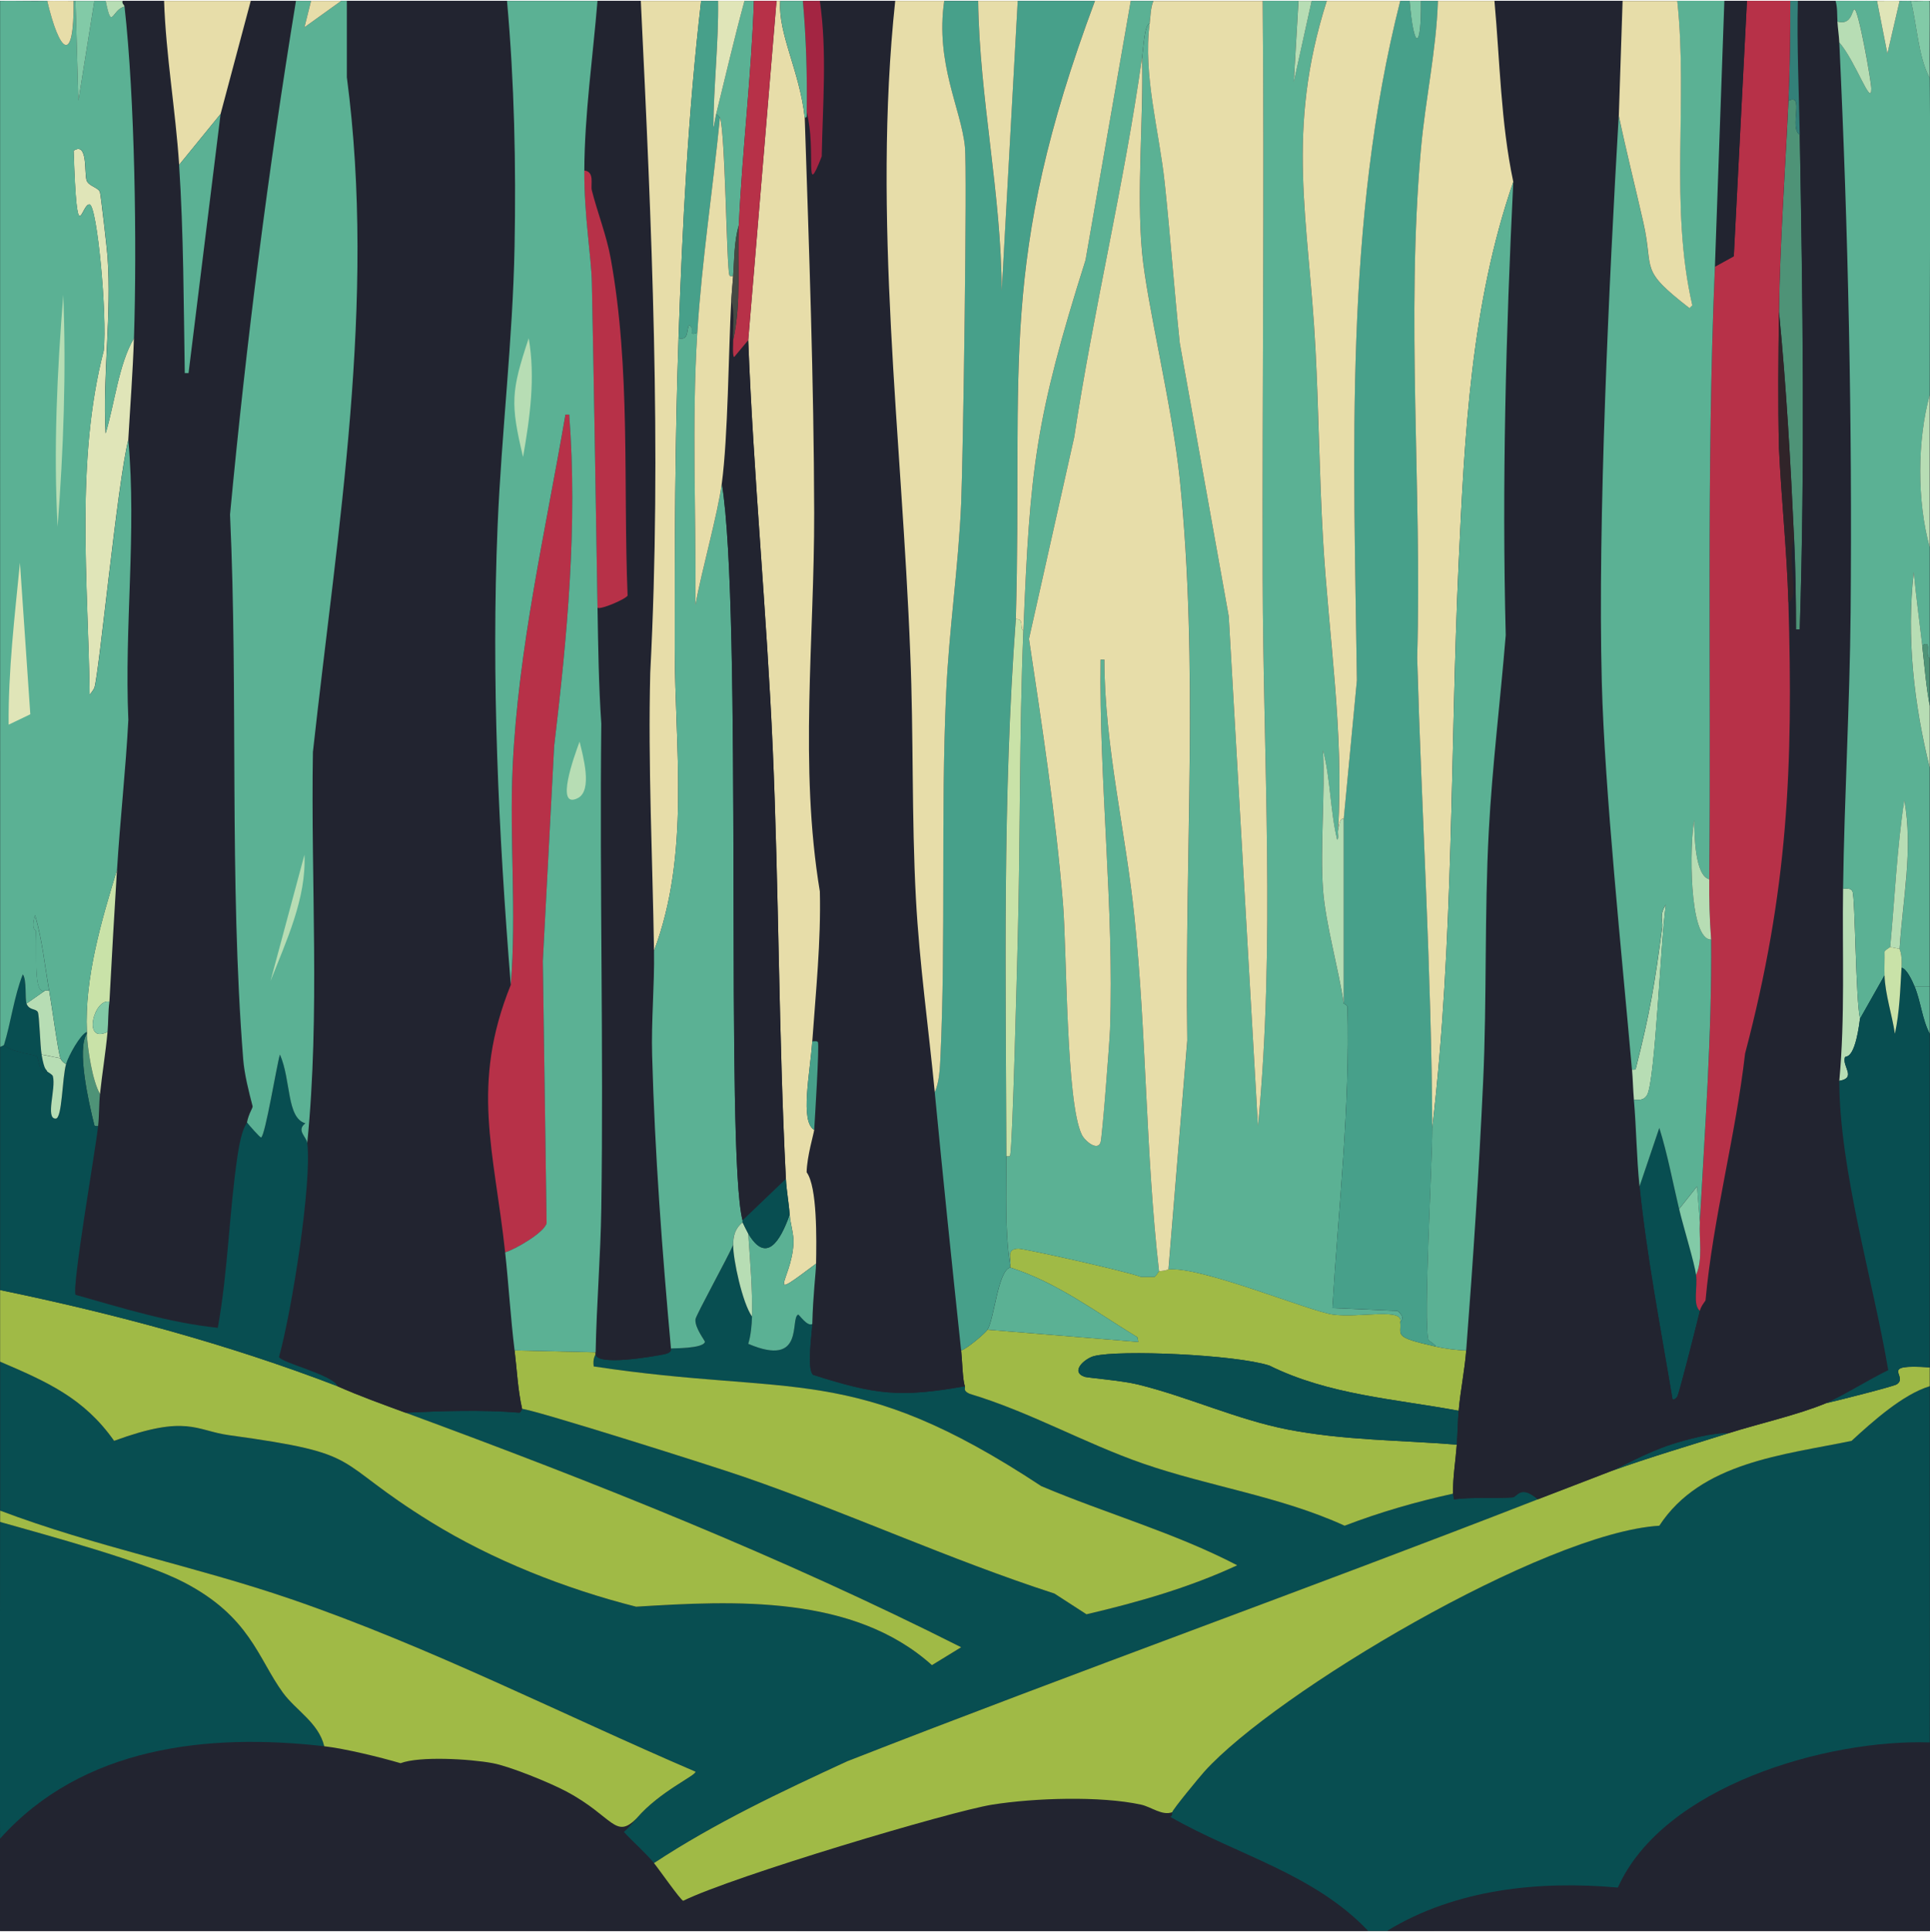 <?xml version="1.0" encoding="UTF-8"?><svg id="Layer_1" xmlns="http://www.w3.org/2000/svg" width="511.31" height="511.74" viewBox="0 0 511.31 511.74"><defs><style>.cls-1{fill:#82caa7;}.cls-1,.cls-2,.cls-3,.cls-4,.cls-5,.cls-6,.cls-7,.cls-8,.cls-9,.cls-10,.cls-11,.cls-12,.cls-13,.cls-14,.cls-15,.cls-16{stroke-width:0px;}.cls-2{fill:#4e9377;}.cls-3{fill:#47a08a;}.cls-4{fill:#5bb194;}.cls-5{fill:#464943;}.cls-6{fill:#302429;}.cls-7{fill:#338079;}.cls-8{fill:#084e51;}.cls-9{fill:#222430;}.cls-10{fill:#c9e2a8;}.cls-11{fill:#e0e5b8;}.cls-12{fill:#b7ddb4;}.cls-13{fill:#b73148;}.cls-14{fill:#a0ba46;}.cls-15{fill:#a32542;}.cls-16{fill:#e7dda9;}</style></defs><g id="Background"><rect class="cls-9" x="-.06" y=".21" width="511.4" height="511.26"/><path class="cls-9" d="M85.9,462.52c5.47.63,14.7,2.87,20.22,4.49,5.01-1.91,18.45-1.14,24.46,0,4.56.86,15.1,5.16,19.47,7.49,12.45,6.63,12.93,12.95,18.72,6.99-1.12,1.3-2.21,2.59-3.49,3.74,2.48,2.69,5.68,5.46,7.99,8.24,1.1,1.33,7.09,9.91,7.74,9.98,13.39-6.56,70.96-23.73,81.87-25.46,11.08-1.76,28.58-2.36,39.44,0,2.66.58,5.62,3.01,8.24,2-.09.37.2.81-.5,1.25,17.62,10.12,37.91,14.94,52.42,30.2-120.81.09-241.63-.07-362.44,0-.05-8.15.07-16.31,0-24.46,21.83-24.39,55-27.99,85.87-24.46Z"/><path class="cls-9" d="M511.24,461.52c-.05,16.64.04,33.28,0,49.92-47.93.03-95.85-.04-143.78,0,18.2-11.12,40.27-13.34,61.16-11.48,12.02-26.89,55.36-39.34,82.62-38.44Z"/></g><path class="cls-8" d="M199.23,348.69c-.04,2.19-.33,5.17-1,7.24,15.14,6.47,10.98-6.8,13.23-7.74.23-.1,2.39,3.24,3.74,2.5-.05,2.33-1.57,12.06.25,13.48,16.5,5.22,22.84,6.08,40.19,3,.21.56-.63,1.14,1.25,2,15.81,4.72,30.42,13.1,45.93,18.47,17.58,6.1,36.38,8.68,53.42,16.47,9.39-3.6,18.9-6.33,28.71-8.49l.25,1.5c5.12-.63,10.37-.15,15.48-.5,1.36-.09,2.03-3.51,6.74.5-60.77,23.67-122.22,45.63-182.97,69.39-17.5,8.07-35.03,16.32-51.17,26.96-2.31-2.78-5.51-5.55-7.99-8.24,1.29-1.15,2.37-2.44,3.49-3.74,6.08-7.04,15.73-11.27,15.48-12.23-35.62-15.27-70.28-33.04-107.08-45.68-25.42-8.73-51.95-13.93-77.13-23.46-.01-13.15,0-26.29,0-39.44,12.34,5.28,22.22,9.61,30.2,20.97,19.33-7.08,21.61-2.72,30.45-1.5,36.92,5.09,26.39,6.26,53.42,22.96,16.42,10.15,35.74,17.74,54.42,22.47,26.15-1.63,57.58-3.19,78.38,15.48l7.74-4.74c-47.64-24.03-97.2-43.75-147.27-62.15,10.04-.45,20.16-.8,30.2,0,.34.03.69-1,.75-1,3.85.4,50.52,15.16,58.66,17.97,27.7,9.56,54.47,21.91,82.37,30.95l8.49,5.49c13.64-3.19,27.2-7.06,39.94-12.98-16.54-8.62-34.75-13.69-51.92-20.97-50.14-33.05-65.14-23.61-118.57-31.7-.31-2.15.5-3.08.5-3.24.3,3.16,14.73.7,18.22,0,2.22-.44,1.64-1.47,1.75-1.5.46-.1,8.47.08,8.99-1.75.09-.31-2.72-3.73-2.5-5.99.11-1.1,8.84-16.86,9.98-19.72-.02,3.92,2.45,15.41,4.99,18.97Z"/><path class="cls-8" d="M511.24,367.16c-.03,31.45.1,62.9,0,94.35-27.26-.9-70.61,11.55-82.62,38.44-20.88-1.86-42.96.36-61.16,11.48-1.66,0-3.33,0-4.99,0-14.51-15.26-34.79-20.09-52.42-30.2.7-.44.41-.88.5-1.25.19-.81,7.31-9.42,8.49-10.73,18.73-20.84,90.05-63.3,120.56-65.15,10.99-16.84,32.96-18.75,50.92-22.47,5.69-5.23,13.66-12.35,20.72-14.48Z"/><path class="cls-14" d="M89.4,367.16c5.89,2.61,11.93,4.77,17.97,6.99,50.07,18.41,99.63,38.13,147.27,62.15l-7.74,4.74c-20.8-18.67-52.23-17.11-78.38-15.48-18.68-4.72-37.99-12.32-54.42-22.47-27.03-16.7-16.5-17.88-53.42-22.96-8.85-1.22-11.12-5.58-30.45,1.5-7.98-11.36-17.87-15.69-30.2-20.97,0-6.32,0-12.65,0-18.97,30.36,6.26,60.39,14.34,89.36,25.46Z"/><path class="cls-8" d="M85.9,462.52c-30.87-3.53-64.04.07-85.87,24.46-.24-27.95.03-55.92,0-83.87,12.89,3.65,37.94,10.39,48.67,15.98,17.54,9.11,19.6,20.1,26.21,29.2,3.42,4.71,9.49,7.99,10.98,14.23Z"/><path class="cls-14" d="M168.77,481.49c-5.79,5.96-6.27-.36-18.72-6.99-4.37-2.33-14.91-6.63-19.47-7.49-6.01-1.14-19.46-1.91-24.46,0-5.52-1.62-14.75-3.87-20.22-4.49-1.49-6.24-7.57-9.52-10.98-14.23-6.61-9.1-8.67-20.09-26.21-29.2-10.74-5.58-35.78-12.32-48.67-15.98,0-1,0-2,0-3,25.18,9.54,51.71,14.73,77.13,23.46,36.8,12.64,71.46,30.41,107.08,45.68.26.96-9.4,5.19-15.48,12.23Z"/><path class="cls-14" d="M307.06,336.71c1.99-.15,2.37-.49,2.5-.5,8.77-.84,37.48,11.17,43.68,11.98,7.01.92,18.74-1.92,17.72,2,.42,3.5-2.19,3.88,9.49,6.49,2.28.51,5.64.98,7.99,1-.41,5.34-1.54,10.67-2,15.98-16.98-3.15-34.45-4.19-50.17-11.98-9.06-2.9-39.71-4.22-46.43-2.5-2.4.62-6.43,4.11-2.5,5.49.69.24,9.92,1.01,13.98,2,13.44,3.28,26.32,9.34,39.94,11.98,14.7,2.86,29.8,2.79,44.68,3.99-.32,4.32-1.06,8.63-1,12.98-9.81,2.16-19.32,4.89-28.71,8.49-17.04-7.79-35.84-10.38-53.42-16.47-15.51-5.38-30.12-13.75-45.93-18.47-1.88-.86-1.04-1.44-1.25-2-.62-1.63-.7-6.73-1-9.49,1.55-.41,6.52-4.69,6.99-5.49q19.97,1.62,39.94,3.24l-.25-1.25c-10.93-6.66-21.32-14.53-33.7-18.47.06-.14-.06-.36,0-.5.54-1.2-1.42-4.55,2.25-4.49,1.66.03,28.04,5.85,32.45,7.49h3.49c.45-.14,1.15-1.49,1.25-1.5Z"/><path class="cls-8" d="M386.44,373.65c-.25,2.95-.28,5.99-.5,8.99-14.88-1.2-29.98-1.14-44.68-3.99-13.62-2.65-26.5-8.7-39.94-11.98-4.06-.99-13.29-1.75-13.98-2-3.94-1.39.09-4.88,2.5-5.49,6.72-1.72,37.37-.4,46.43,2.5,15.72,7.79,33.19,8.83,50.17,11.98Z"/><path class="cls-14" d="M511.24,362.17c0,1.66,0,3.33,0,4.99-7.06,2.13-15.03,9.25-20.72,14.48-17.96,3.72-39.94,5.63-50.92,22.47-30.52,1.85-101.83,44.31-120.56,65.15-1.18,1.31-8.3,9.92-8.49,10.73-2.62,1.01-5.58-1.42-8.24-2-10.86-2.36-28.36-1.76-39.44,0-10.91,1.73-68.49,18.9-81.87,25.46-.64-.08-6.64-8.66-7.74-9.98,16.14-10.64,33.67-18.89,51.17-26.96,60.75-23.76,122.2-45.72,182.97-69.39,6.48-2.52,12.99-4.95,19.47-7.49,10.22-3.67,20.61-6.71,30.95-9.98,8.14-2.57,18.35-4.84,25.96-7.99,2.92-.65,17.92-4.45,18.72-4.99,3.32-2.23-5.24-5.45,8.74-4.49Z"/><path class="cls-8" d="M457.83,379.64c-10.34,3.27-20.74,6.31-30.95,9.98,2.01-.79,9.35-4.92,15.73-6.99,3.89-1.26,11.43-3.32,15.23-3Z"/><path class="cls-14" d="M157.79,358.18c0,.17,0,.33,0,.5,0,.16-.81,1.09-.5,3.24,53.43,8.1,68.43-1.35,118.57,31.7,17.17,7.28,35.38,12.35,51.92,20.97-12.74,5.92-26.3,9.79-39.94,12.98l-8.49-5.49c-27.9-9.04-54.67-21.39-82.37-30.95-8.14-2.81-54.81-17.57-58.66-17.97-1.16-5.1-1.36-10.32-2-15.48l21.47.5Z"/><path class="cls-9" d="M134.33.23c1.94,21.65,2.41,43.43,2,65.15-.47,24.7-3.46,49.26-4.49,73.89-1.7,40.62.24,81.05,3.49,121.56-10.74,26.56-4.41,43.88-1.5,70.89.94,8.67,1.43,17.26,2.5,25.96.63,5.16.84,10.38,2,15.48-.06,0-.41,1.03-.75,1-10.04-.8-20.16-.45-30.2,0-6.05-2.22-12.08-4.38-17.97-6.99-1.1-2.98-15.04-6.25-15.48-7.74,3.44-12.41,8.73-45.95,7.49-56.66,3.42-34.47.91-69.03,1.5-103.59,6.52-59.28,16.82-119.13,8.99-178.72V.23c14.14-.02,28.29.01,42.43,0Z"/><path class="cls-9" d="M43.47.23c.49,14.53,3.04,28.96,3.99,43.43,1.2,18.29,1.2,36.84,1.5,55.16h1q4.24-34.32,8.49-68.64L66.43.23c3.99,0,7.99,0,11.98,0-7.4,45.15-13.17,90.5-17.47,136.04,2.21,47.7-.26,96.78,3.49,144.28.32,4.03,1.48,8.55,2.5,12.48-.02.58-.99,1.81-1.5,4.24-.09.45-1.39,1.27-2.5,8.74-2.24,15.13-2.52,30.59-5.24,45.68-12.85-1.33-25.25-5.24-37.69-8.74-.99-2.24,5.32-38.62,5.99-44.68.31-2.76.21-5.72.5-8.49.57-5.49,1.5-10.98,2-16.47.24-2.62.12-5.36.5-7.99.6-11.65,1.28-23.3,2-34.95.81-13.22,2.3-26.45,3-39.69-1.09-24.71,2.22-49.53,0-74.14.5-8.97,1.2-17.99,1.5-26.96.81-24.8.24-63.44-2.5-87.86-.06-.53-.74-.72-.5-1.5,3.66-.02,7.32.01,10.98,0Z"/><path class="cls-9" d="M237.17.23c-6.12,57.62,1.77,115.34,3.99,172.98.9,21.59.33,43.33,1.5,64.9.93,17.16,3.34,34.1,4.99,51.17,2.2,22.79,4.56,45.63,6.99,68.39.29,2.76.38,7.85,1,9.49-17.35,3.09-23.69,2.23-40.19-3-1.82-1.42-.3-11.15-.25-13.48.18-7.69.95-13.6,1-15.98.12-6.38.35-20.34-2.5-24.21.08-4.24,1.94-10.33,2-11.23.19-3.02,1.38-22.12,1-23.21-.15-.44-1.08-.21-1.5-.25.92-13.23,2.32-26.4,2-39.69-5.51-33.28-1.43-66.86-1.5-100.34-.07-34.86-1.34-69.75-2.5-104.59.72.03.48-.71.5-1.5,2.66,10.08-.77,23.96,3.99,11.73.24-13.71,1.48-27.58-.5-41.19,6.66,0,13.31,0,19.97,0Z"/><path class="cls-9" d="M169.77.23c2.85,59.27,5.57,118.65,2.5,177.97-.61,24.56.61,49.09,1,73.64.15,9.17-.75,18.48-.5,27.71.72,25.91,2.65,51.82,4.99,77.63-.11.03.47,1.05-1.75,1.5-3.49.7-17.92,3.16-18.22,0,0-.17,0-.33,0-.5.23-12.69,1.31-25.48,1.5-38.19.62-42.75-.47-85.55,0-128.3-.69-10.21-.83-20.47-1-30.7.86.6,7.68-2.38,7.99-3.24-1.2-29.65.85-59.99-4.49-89.36-1.11-6.1-3.48-11.99-4.99-17.97-.37-1.45.83-4.95-2-5.24.08-14.97,2.27-30.03,3.49-44.93,3.83,0,7.65,0,11.48,0Z"/><path class="cls-16" d="M206.71.23c-.63,8.76,5.12,18.42,6.49,30.95,1.15,34.84,2.42,69.73,2.5,104.59.07,33.48-4.01,67.07,1.5,100.34.32,13.29-1.07,26.46-2,39.69-.59,8.4-3.31,21.26.5,23.46-.06.9-1.92,6.99-2,11.23,2.85,3.87,2.61,17.83,2.5,24.21-14.11,10.57-6.57,4.66-5.99-5.24.15-2.56-.82-5.24-1-7.74-.22-3.18-.84-6.29-1-9.49-1.94-38.02-1.83-76.07-3.49-114.07-1.58-36.04-5.09-72.02-6.49-108.08L205.72.23c.33,0,.67,0,1,0Z"/><path class="cls-16" d="M185.75.23c-3.44,29.68-4.97,59.51-5.99,89.36-.94,27.41-1.03,54.71-1,82.12.03,26.74,4.17,54.34-5.49,80.13-.39-24.55-1.61-49.07-1-73.64,3.08-59.32.36-118.71-2.5-177.97,5.33,0,10.65,0,15.98,0Z"/><path class="cls-16" d="M66.43.23l-7.99,29.95-10.98,13.48c-.95-14.47-3.5-28.91-3.99-43.43,7.65-.03,15.31.02,22.96,0Z"/><path class="cls-3" d="M190.24.23c.16,11.17-1.17,22.34-1.25,33.45.18,0,.4-2.08.75-3.49.24.05.97.93,1,1-1.88,18.99-4.8,37.85-5.99,56.91-2.82,1.14-.41-1.33-2.25-2-.67,1.91-.13,4.07-2.75,3.49,1.02-29.85,2.55-59.68,5.99-89.36,1.5,0,3,0,4.49,0Z"/><path class="cls-4" d="M199.73.23c-.65,19.84-3.09,39.59-3.99,59.41-1.27,4.37-1.18,8.99-1.5,13.48-.33,0-.86.14-1-.25-.73-2.11-1.08-38.26-2.5-41.69-.03-.07-.76-.95-1-1,2.46-10,4.79-20.01,7.49-29.95.83,0,1.66,0,2.5,0Z"/><path class="cls-15" d="M217.2.23c1.97,13.61.74,27.47.5,41.19-4.76,12.23-1.34-1.66-3.99-11.73.18-9.85-.14-19.64-1-29.45,1.5,0,3,0,4.49,0Z"/><path class="cls-4" d="M212.71.23c.86,9.81,1.18,19.61,1,29.45-.01.78.22,1.53-.5,1.5-1.37-12.53-7.12-22.19-6.49-30.95,2,0,3.99,0,5.99,0Z"/><path class="cls-11" d="M197.23.23c-2.7,9.94-5.03,19.96-7.49,29.95-.35,1.41-.57,3.5-.75,3.49.08-11.11,1.41-22.28,1.25-33.45,2.33,0,4.66,0,6.99,0Z"/><path class="cls-8" d="M444.85,320.24c1.09,4.58,4.04,14.14,4.49,17.47.44,3.22-.95,7.81,1,9.49-.69,2.89-5.41,21.69-5.99,22.71-.2.35-.78.9-1.25.75-3.09-18.52-6.79-37.55-8.74-56.41l5.24-15.48c2.21,7.02,3.55,14.31,5.24,21.47Z"/><path class="cls-2" d="M476.8,35.68c.8,43.66,1.39,87.43,0,131.05h-1c0-8.06-.13-16.16-.5-24.21-.92-19.97-2.03-40.01-3.99-59.91.25-18.71,1.64-37.25,2.5-55.91,4.37-2.23.08,7.29,3,8.99Z"/><path class="cls-9" d="M429.87.23l-1,30.45c-2.57,43.82-5.61,107.26-4.49,150.02.75,28.72,5.32,72.31,7.99,102.59.23,2.64.27,5.32.5,7.99.67,7.63.71,15.31,1.5,22.96,1.95,18.87,5.65,37.89,8.74,56.41.47.15,1.05-.4,1.25-.75.58-1.02,5.3-19.83,5.99-22.71.27-1.13.86-1.83,1.5-2.75,2.01-21.99,7.97-43.43,10.48-65.4,11.37-43.12,12.78-75.56,11.48-119.57,3.03-1-.45-10.65,1.5-16.97.37,8.05.51,16.15.5,24.21h1c1.39-43.62.8-87.39,0-131.05-.22-11.82-.77-23.62-.5-35.45,3.33.01,6.66-.03,9.98,0,.53,1.83.39,3.63.5,5.49.11,1.83.42,3.72.5,5.49,2.37,50.29,3.44,100.68,3,151.02-.22,24.36-1.66,48.77-2,73.14-.24,17.04.56,34.14-1,50.92.08,23.68,8.93,52.68,12.98,76.63-4.5,2.13-12.7,7.17-16.47,8.74-7.61,3.15-17.82,5.41-25.96,7.99-3.8-.32-11.34,1.73-15.23,3-6.38,2.07-13.71,6.2-15.73,6.99-6.48,2.53-12.99,4.96-19.47,7.49-4.71-4.01-5.38-.59-6.74-.5-5.11.35-10.35-.13-15.48.5l-.25-1.5c-.06-4.35.68-8.66,1-12.98.22-2.99.25-6.04.5-8.99.45-5.3,1.58-10.63,2-15.98,1.84-23.65,3.4-47.45,4.49-71.14,1.02-22.11.32-44.27,1.5-66.4.92-17.32,3.09-34.64,4.49-51.92-1.04-40.02.04-80.08,2-120.06-3.34-15.79-3.53-31.91-4.99-47.93,11.32.01,22.63-.02,33.95,0Z"/><path class="cls-7" d="M476.3.23c-.27,11.82.28,23.63.5,35.45-2.92-1.69,1.38-11.22-3-8.99.4-8.8.51-17.65.5-26.46.67,0,1.33,0,2,0Z"/><path class="cls-13" d="M474.3.23c0,8.81-.09,17.66-.5,26.46-.86,18.66-2.24,37.21-2.5,55.91-.16,12.09-.3,24.11,0,36.19.64,13.53,2.1,27.16,2.5,40.69,1.3,44.01-.11,76.44-11.48,119.57-2.51,21.97-8.47,43.4-10.48,65.4-.63.92-1.23,1.62-1.5,2.75-1.95-1.68-.56-6.27-1-9.49,1.85-4.24.75-9.35,1-13.98,1.35-24.94,3.22-49.86,3-74.88-.41-5.33-.55-10.63-.5-15.98.51-54.08-.8-108.22,1.5-162.25l4.99-2.75q1.75-33.82,3.49-67.65c3.83.01,7.65-.02,11.48,0Z"/><path class="cls-9" d="M462.82.23q-1.75,33.82-3.49,67.65l-4.99,2.75L456.83.23c2,0,3.99,0,5.99,0Z"/><path class="cls-6" d="M475.3,142.51c-1.95,6.32,1.53,15.98-1.5,16.97-.4-13.53-1.86-27.16-2.5-40.69-.3-12.09-.16-24.11,0-36.19,1.96,19.9,3.07,39.94,3.99,59.91Z"/><path class="cls-12" d="M432.87,291.28c-.23-2.67-.27-5.35-.5-7.99.34,0,.9.12,1-.25,3.72-14.62,5.04-22.57,6.99-37.44.22-1.69-.9-3.24,1-5.99-1.33,8.16-2.81,46.7-4.99,50.42-.8,1.37-2.04,1.37-3.49,1.25Z"/><path class="cls-13" d="M133.83,331.72c-2.91-27.01-9.24-44.33,1.5-70.89,1.57-19.15-.38-38.53.5-57.66,1.46-31.53,8.66-62.36,13.98-93.36h1c2.24,29.43-.54,58.64-3.99,87.86q-1.5,28.46-3,56.91l1,69.39c-.62,2.51-8.3,6.92-10.98,7.74Z"/><path class="cls-4" d="M184.75,88.09c-1.52,24.18-.28,47.94-.5,72.14,1.67-9.26,5.9-23.95,6.99-32.2,5.57,34.21.84,177.72,5.49,195.2.04.16-.05.35,0,.5-2,1.61-2.49,3.65-2.5,5.99-1.15,2.86-9.87,18.62-9.98,19.72-.23,2.26,2.58,5.68,2.5,5.99-.52,1.82-8.53,1.64-8.99,1.75-2.34-25.81-4.28-51.72-4.99-77.63-.26-9.23.65-18.54.5-27.71,9.66-25.79,5.52-53.39,5.49-80.13-.03-27.41.06-54.72,1-82.12,2.62.58,2.08-1.58,2.75-3.49,1.84.67-.57,3.14,2.25,2Z"/><path class="cls-4" d="M216.2,334.71c-.04,2.38-.82,8.28-1,15.98-1.35.75-3.52-2.59-3.74-2.5-2.25.94,1.91,14.21-13.23,7.74.67-2.07.95-5.05,1-7.24.15-7.46-.51-14.56-1-21.97,4.76,8.1,8.45,2.09,10.98-4.99.17,2.5,1.15,5.18,1,7.74-.58,9.9-8.12,15.81,5.99,5.24Z"/><path class="cls-12" d="M198.23,326.73c.49,7.4,1.15,14.51,1,21.97-2.54-3.56-5.01-15.05-4.99-18.97.01-2.34.49-4.38,2.5-5.99.05.16,1.27,2.61,1.5,3Z"/><path class="cls-4" d="M47.46,43.66l10.98-13.48q-4.24,34.32-8.49,68.64h-1c-.3-18.33-.3-36.88-1.5-55.16Z"/><path class="cls-2" d="M26.49,289.78c-.29,2.77-.19,5.73-.5,8.49-.34,0-.9.12-1-.25-1.59-6.27-4.67-20.25-2-24.21.25,4.22,1.46,12.4,3.49,15.98Z"/><path class="cls-10" d="M28.99,265.32c-4.08-1.01-7.24,11.29-.5,7.99-.5,5.49-1.43,10.98-2,16.47-2.04-3.58-3.25-11.75-3.49-15.98,0-.17,0-.33,0-.5-.64-14.38,3.96-29.74,7.99-42.93-.71,11.64-1.39,23.3-2,34.95Z"/><path class="cls-1" d="M28.99,265.32c-.38,2.63-.26,5.36-.5,7.99-6.75,3.3-3.58-9,.5-7.99Z"/><path class="cls-3" d="M215.7,299.27c-3.81-2.2-1.09-15.06-.5-23.46.42.04,1.35-.19,1.5.25.38,1.1-.81,20.19-1,23.21Z"/><path class="cls-8" d="M23,273.31c0,.17,0,.33,0,.5-2.68,3.97.41,17.94,2,24.21.09.37.66.25,1,.25-.67,6.06-6.98,42.44-5.99,44.68,12.44,3.5,24.84,7.41,37.69,8.74,2.72-15.08,3-30.55,5.24-45.68,1.11-7.46,2.4-8.28,2.5-8.74.42.59,3.48,4.07,3.74,3.99,1.08-.33,4.18-19.34,4.99-21.97,2.99,6.83,1.72,16.78,6.74,18.22-2.48,1.9.31,3.57.5,5.24,1.24,10.71-4.05,44.25-7.49,56.66.43,1.49,14.37,4.76,15.48,7.74-28.97-11.12-59-19.2-89.36-25.46-.01-21.47,0-42.93,0-64.4.23-.07.98-.45,1-.5,2.15,1.96,8.25,2.5,8.74,3,.39.4.71,5.12,2.75,3.99.03.09,1.37.76,1.5,1.25.87,3.29-2.07,11.28.75,11.23,1.73-.03,1.67-10.66,2.75-14.48.58-2.06,3.74-7.82,5.49-8.49Z"/><path class="cls-8" d="M7.02,265.82c.74,1.87,2.46,1.23,3,2.25.41.77.61,9.04,1,11.23.81,4.61,1.24,3.67,1.5,4.49-2.04,1.13-2.35-3.59-2.75-3.99-.48-.49-6.59-1.04-8.74-3,1.75-5.55,2.71-13.02,4.99-18.72,1.1,1.49.51,6.5,1,7.74Z"/><path class="cls-12" d="M13.01,262.32c.8,4.53,2.32,16.05,3,17.97l-4.99-1c-.39-2.19-.59-10.46-1-11.23-.54-1.01-2.25-.37-3-2.25l4.99-3.49h1Z"/><path class="cls-12" d="M16.01,280.3c.22.62.87,1.29,1.5,1.5-1.08,3.82-1.01,14.45-2.75,14.48-2.82.04.12-7.94-.75-11.23-.13-.49-1.47-1.16-1.5-1.25-.26-.83-.69.11-1.5-4.49l4.99,1Z"/><path class="cls-11" d="M35.48,89.59c-.29,8.97-.99,17.99-1.5,26.96-2.86,11.14-7.78,62.28-8.99,65.65-.1.27-1.08,1.76-1.25,1.75-.38-29.62-3.83-61.77,3.74-91.11.95-9.45-1.76-38.37-3.74-38.69-2.27-.37-3.32,13.23-4.24-14.23,3.91-2.52,2.73,6.22,3.49,7.99.63,1.44,3.12,1.78,3.49,3,.25.82,1.86,15.05,2,16.97,1.14,15.6-1.33,31.31-.5,46.93,2.45-8.23,3.47-18.33,7.49-25.21Z"/><path class="cls-4" d="M12.52.23c3.25,13.82,7.15,17.28,6.99,0,.17,0,.33,0,.5,0l.75,26.46Q22.87,13.46,25,.23c1,0,2,0,3,0,1.7,8.15,1.56,2.38,4.99,1.5,2.74,24.42,3.31,63.06,2.5,87.86-4.02,6.89-5.04,16.98-7.49,25.21-.83-15.62,1.64-31.32.5-46.93-.14-1.93-1.75-16.16-2-16.97-.38-1.22-2.87-1.55-3.49-3-.77-1.77.42-10.51-3.49-7.99.93,27.46,1.97,13.86,4.24,14.23,1.98.32,4.69,29.24,3.74,38.69-7.58,29.34-4.12,61.49-3.74,91.11.17.01,1.15-1.48,1.25-1.75,1.21-3.37,6.13-54.51,8.99-65.65,2.22,24.61-1.09,49.42,0,74.14-.69,13.24-2.19,26.47-3,39.69-4.03,13.2-8.63,28.55-7.99,42.93-1.75.67-4.91,6.43-5.49,8.49-.63-.21-1.28-.88-1.5-1.5-.68-1.92-2.2-13.45-3-17.97-1.18-6.68-1.82-13.43-3.74-19.97-1.15,4.02.24,4.01.25,4.24.31,6.68-.72,17.26,2.5,15.73l-4.99,3.49c-.49-1.24.1-6.25-1-7.74-2.28,5.7-3.24,13.17-4.99,18.72-.02.05-.77.43-1,.5C0,184.94.06,92.59.03.23c4.16-.06,8.32.09,12.48,0Z"/><path class="cls-1" d="M25,.23q-2.12,13.23-4.24,26.46L20,.23c1.66-.01,3.33.01,4.99,0Z"/><path class="cls-16" d="M19.5.23c.16,17.28-3.74,13.82-6.99,0,2.33-.05,4.66.02,6.99,0Z"/><path class="cls-12" d="M32.48.23c-.24.78.44.97.5,1.5-3.44.88-3.3,6.66-4.99-1.5,1.5,0,3,0,4.49,0Z"/><path class="cls-11" d="M5.28,149q1.37,20.09,2.75,40.19l-5.74,2.75c-.12-14.29,1.6-28.68,3-42.93Z"/><path class="cls-12" d="M16.76,78.11c.81,20.5.06,40.97-1.5,61.41-1.11-20.47-.13-40.97,1.5-61.41Z"/><path class="cls-4" d="M13.01,262.32h-1c-3.22,1.53-2.19-9.05-2.5-15.73-.01-.24-1.4-.22-.25-4.24,1.93,6.54,2.57,13.29,3.74,19.97Z"/><path class="cls-4" d="M456.83.23l-2.5,70.39c-2.3,54.03-.98,108.17-1.5,162.25-3.83-.94-3.95-11.78-3.99-15.73-1.21,6.06-1.51,31.81,4.49,31.7.22,25.03-1.65,49.94-3,74.88l-.75-9.49-4.74,5.99c-1.7-7.16-3.04-14.44-5.24-21.47l-5.24,15.48c-.79-7.65-.83-15.34-1.5-22.96,1.46.12,2.7.12,3.49-1.25,2.18-3.72,3.67-42.27,4.99-50.42-1.9,2.75-.78,4.3-1,5.99-1.95,14.87-3.27,22.82-6.99,37.44-.09.37-.66.25-1,.25-2.66-30.28-7.24-73.87-7.99-102.59-1.11-42.76,1.93-106.2,4.49-150.02,1.98,9.44,4.36,18.8,6.49,28.21,2.93,12.92-1.4,12.17,12.23,22.71l.75-.75c-6.08-26.37-1.1-53.82-3.99-80.63,4.16,0,8.32-.01,12.48,0Z"/><path class="cls-16" d="M444.35.23c2.89,26.8-2.08,54.26,3.99,80.63l-.75.75c-13.63-10.55-9.3-9.8-12.23-22.71-2.13-9.41-4.51-18.76-6.49-28.21l1-30.45c4.83,0,9.65-.01,14.48,0Z"/><path class="cls-12" d="M452.83,232.87c-.05,5.35.09,10.64.5,15.98-6,.11-5.7-25.64-4.49-31.7.04,3.94.17,14.79,3.99,15.73Z"/><path class="cls-1" d="M450.34,323.73c-.25,4.63.85,9.74-1,13.98-.45-3.33-3.41-12.89-4.49-17.47l4.74-5.99.75,9.49Z"/><path class="cls-4" d="M82.41.23l-1.75,6.99L90.39.23c.5,0,1,0,1.5,0v20.22c7.84,59.59-2.47,119.44-8.99,178.72-.59,34.56,1.92,69.12-1.5,103.59-.19-1.68-2.98-3.34-.5-5.24-5.02-1.44-3.75-11.39-6.74-18.22-.82,2.63-3.91,21.64-4.99,21.97-.26.08-3.33-3.4-3.74-3.99.5-2.43,1.48-3.66,1.5-4.24-1.02-3.93-2.18-8.46-2.5-12.48-3.75-47.5-1.29-96.58-3.49-144.28C65.24,90.73,71.01,45.38,78.41.23c1.33,0,2.66,0,3.99,0Z"/><path class="cls-16" d="M90.39.23l-9.73,6.99,1.75-6.99c2.66,0,5.33,0,7.99,0Z"/><path class="cls-12" d="M80.66,226.38c.52,11.56-4.8,22.8-8.99,33.45q4.49-16.72,8.99-33.45Z"/><path class="cls-13" d="M158.29,160.98c-.47-28.69-.92-57.43-1.5-86.12-.14-6.86-2.06-17.72-2-29.7,2.83.29,1.63,3.8,2,5.24,1.51,5.98,3.88,11.87,4.99,17.97,5.34,29.37,3.29,59.71,4.49,89.36-.31.86-7.13,3.84-7.99,3.24Z"/><path class="cls-4" d="M158.29.23c-1.22,14.9-3.42,29.96-3.49,44.93-.06,11.98,1.86,22.84,2,29.7.58,28.69,1.03,57.42,1.5,86.12.17,10.23.31,20.49,1,30.7-.47,42.75.62,85.55,0,128.3-.18,12.71-1.26,25.5-1.5,38.19l-21.47-.5c-1.07-8.7-1.56-17.29-2.5-25.96,2.68-.82,10.36-5.23,10.98-7.74l-1-69.39q1.5-28.46,3-56.91c3.46-29.23,6.24-58.43,3.99-87.86h-1c-5.31,31-12.52,61.83-13.98,93.36-.88,19.13,1.07,38.52-.5,57.66-3.26-40.51-5.19-80.94-3.49-121.56,1.03-24.63,4.02-49.19,4.49-73.89.41-21.72-.05-43.5-2-65.15,7.99,0,15.98,0,23.96,0Z"/><path class="cls-12" d="M140.07,89.59c1.82,10.35.3,21.21-1.5,31.45-3.39-14.26-3.17-17.38,1.5-31.45Z"/><path class="cls-12" d="M153.55,196.43c.83,3.57,3.57,12.95-.5,14.98-6.07,3.02-.92-11.16.5-14.98Z"/><path class="cls-4" d="M267.62,335.71c12.38,3.94,22.77,11.81,33.7,18.47l.25,1.25q-19.97-1.62-39.94-3.24c1.87-3.2,2.74-15.54,5.99-16.47Z"/><path class="cls-4" d="M344,.23q-.62,10.73-1.25,21.47L347.5.23c1.33,0,2.66,0,3.99,0-11.02,34.57-4.77,58.05-3,92.11.87,16.78,1.03,33.65,2,50.42,1.48,25.69,5.62,51.3,3.99,77.13-.16.64.28,2.4-.25,2.5-1.84-7.69-1.72-15.94-3.74-23.71.6,11.46-.8,25.98,0,36.94.68,9.19,4.17,21.11,5.49,30.2,0,.06.43-.03,1,.75.72,26.7-2.38,53.26-3.99,79.88l17.22.75c2.4,1.89.73,2.82.75,3,1.01-3.92-10.71-1.08-17.72-2-6.2-.81-34.91-12.82-43.68-11.98l4.99-60.66c-.71-49.55,3.1-99.34-2-148.77-1.96-19.06-8.77-46.61-9.98-59.91-1.5-16.48.42-35.09,0-51.67.37-2.66.64-8.66,2-8.99-1.76,13.62,2.54,28.47,3.99,42.18,1.5,14.11,2.52,28.31,3.99,42.43l12.98,72.39q3.87,67.52,7.74,135.04c4.64-48.31,1.37-96.69,1.25-145.03-.13-51,.47-102.01,0-153.01,3.16,0,6.32,0,9.49,0Z"/><path class="cls-3" d="M373.46.23c1.05,12.88,3.1,13.58,3,0,1.5,0,3,0,4.49,0-.42,13.16-3.33,26.12-4.49,39.19-3.99,44.84.29,89.84-1,134.79,1.18,41.49,3.82,83.05,3.99,124.56.04,9.38-2.41,51.31-1,56.16.04.13,1.89,1.23,2,1.75-11.67-2.61-9.07-2.99-9.49-6.49-.02-.18,1.65-1.11-.75-3l-17.22-.75c1.61-26.62,4.72-53.18,3.99-79.88-.57-.78-.99-.69-1-.75v-48.92q1.75-18.35,3.49-36.69c-.82-60.05-3.41-121.24,11.48-179.97.83,0,1.66,0,2.5,0Z"/><path class="cls-3" d="M259.13.23c.34,25.75,6.15,51.08,6.24,76.88q2.12-38.44,4.24-76.88c6.82,0,13.65,0,20.47,0-25.84,69.18-19.1,96.37-20.97,163.75-3.54,47.41-2.66,94.8-2.5,142.28.03,9.65-.45,19.36,1,28.96-.06.14.06.36,0,.5-3.25.94-4.13,13.27-5.99,16.47-.47.8-5.44,5.09-6.99,5.49-2.43-22.76-4.79-45.61-6.99-68.39,1.21-2.67,1.37-6.39,1.5-9.24,1.45-32.05.06-64.31,1.5-96.35.76-16.82,3.29-33.58,3.99-50.42.52-12.47,1.62-88.01,1-94.35-.99-10.07-7.89-22.1-5.49-38.69,3,0,5.99,0,8.99,0Z"/><path class="cls-4" d="M305.56.23c-.79,1.9-.74,4-1,5.99-1.36.32-1.62,6.33-2,8.99-4.74,33.76-12.88,66.89-17.97,100.59l-11.98,53.42c3.47,23.11,7.05,46.58,8.99,69.89,1.07,12.91.81,52.8,4.99,61.41.85,1.74,4.26,4.51,4.99,2,.42-1.44,2.38-26.49,2.5-29.95,1.11-31.92-2.95-65.72-2.5-97.85h1c.04,23.05,5.65,45.57,7.99,68.39,3.18,31.08,2.94,62.54,6.49,93.61-.1,0-.79,1.36-1.25,1.5h-3.49c-4.41-1.64-30.78-7.46-32.45-7.49-3.66-.06-1.71,3.29-2.25,4.49-1.45-9.6-.97-19.3-1-28.96.34,0,.91.12,1-.25.66-2.77,1.8-49.44,2-56.91.72-27.37.38-54.75,1.5-82.12,1.75-42.75,3.12-55.88,16.47-98.1L299.57.23c2,0,3.99,0,5.99,0Z"/><path class="cls-16" d="M334.52.23c.47,51-.13,102.01,0,153.01.12,48.34,3.39,96.72-1.25,145.03q-3.87-67.52-7.74-135.04l-12.98-72.39c-1.47-14.12-2.49-28.32-3.99-42.43-1.46-13.72-5.76-28.56-3.99-42.18.26-1.99.21-4.09,1-5.99,9.65,0,19.3,0,28.96,0Z"/><path class="cls-16" d="M250.15.23c-2.4,16.6,4.5,28.62,5.49,38.69.62,6.34-.48,81.89-1,94.35-.71,16.84-3.24,33.6-3.99,50.42-1.44,32.04-.04,64.3-1.5,96.35-.13,2.84-.29,6.57-1.5,9.24-1.65-17.08-4.06-34.01-4.99-51.17-1.17-21.57-.6-43.31-1.5-64.9-2.22-57.64-10.11-115.36-3.99-172.98,4.33,0,8.65,0,12.98,0Z"/><path class="cls-16" d="M395.92.23c1.46,16.01,1.66,32.14,4.99,47.93-11.22,32.51-12.91,67.01-14.48,101.09-2.29,49.84-1.18,99.83-6.99,149.52-.18-41.51-2.81-83.07-3.99-124.56,1.29-44.95-3-89.95,1-134.79,1.16-13.07,4.07-26.03,4.49-39.19,4.99,0,9.98,0,14.98,0Z"/><path class="cls-16" d="M370.96.23c-14.89,58.74-12.3,119.92-11.48,179.97q-1.75,18.35-3.49,36.69c-1.14-.26-1.2,1.78-1.5,3,1.63-25.83-2.51-51.44-3.99-77.13-.97-16.77-1.12-33.64-2-50.42-1.78-34.06-8.02-57.54,3-92.11,6.49,0,12.98,0,19.47,0Z"/><path class="cls-16" d="M299.57.23l-11.98,68.64c-13.35,42.22-14.73,55.35-16.47,98.1-1.13-.57.38-3.05-2-3,1.87-67.38-4.87-94.56,20.97-163.75,3.16,0,6.32,0,9.49,0Z"/><path class="cls-16" d="M269.62.23q-2.12,38.44-4.24,76.88c-.09-25.8-5.9-51.13-6.24-76.88,3.49,0,6.99,0,10.48,0Z"/><path class="cls-12" d="M347.5.23l-4.74,21.47q.62-10.73,1.25-21.47c1.16,0,2.33,0,3.49,0Z"/><path class="cls-1" d="M376.45.23c.11,13.58-1.94,12.88-3,0,1,0,2,0,3,0Z"/><path class="cls-4" d="M388.43,357.68c-2.35-.02-5.71-.49-7.99-1-.11-.52-1.96-1.62-2-1.75-1.42-4.85,1.04-46.78,1-56.16,5.81-49.68,4.7-99.68,6.99-149.52,1.56-34.08,3.26-68.59,14.48-101.09-1.95,39.99-3.03,80.04-2,120.06-1.41,17.28-3.57,34.6-4.49,51.92-1.18,22.13-.48,44.29-1.5,66.4-1.1,23.69-2.66,47.49-4.49,71.14Z"/><path class="cls-16" d="M309.56,336.21c-.13.01-.5.34-2.5.5-3.55-31.07-3.31-62.53-6.49-93.61-2.33-22.83-7.95-45.34-7.99-68.39h-1c-.45,32.13,3.61,65.93,2.5,97.85-.12,3.46-2.07,28.51-2.5,29.95-.74,2.51-4.15-.26-4.99-2-4.19-8.6-3.92-48.5-4.99-61.41-1.93-23.32-5.52-46.79-8.99-69.89l11.98-53.42c5.09-33.7,13.23-66.83,17.97-100.59.42,16.58-1.5,35.19,0,51.67,1.21,13.29,8.02,40.85,9.98,59.91,5.09,49.43,1.28,99.22,2,148.77l-4.99,60.66Z"/><path class="cls-12" d="M354.49,219.89c.29-1.22.36-3.25,1.5-3v48.92c-1.32-9.1-4.82-21.01-5.49-30.2-.8-10.96.6-25.48,0-36.94,2.02,7.78,1.9,16.03,3.74,23.71.53-.1.09-1.86.25-2.5Z"/><path class="cls-10" d="M271.12,166.97c-1.12,27.37-.78,54.75-1.5,82.12-.2,7.48-1.34,54.14-2,56.91-.09.37-.66.25-1,.25-.16-47.48-1.04-94.87,2.5-142.28,2.38-.06.87,2.43,2,3Z"/><path class="cls-12" d="M492.77,269.81c-1.46,11.44-3.8,9.68-3.99,10.23-.82,2.4,3.19,5.45-1.5,6.24,1.56-16.79.76-33.88,1-50.92.86-.02,2.05-.21,2.5.75.71,1.53.84,28.94,2,33.7Z"/><path class="cls-4" d="M497.27.23q1.37,6.99,2.75,13.98,1.62-6.99,3.24-13.98c.99.03,2-.06,3,0,1.64,6.47,1.94,14.85,4.99,20.47.23,27.95-.04,55.92,0,83.87-3.31,12.09-3.41,28.06,0,40.44,0,9.82,0,19.64,0,29.45-1.36-1.14.73-5.17-2-3.49-.75-6.49-1.64-12.96-2.25-19.47-1.99,17.36.09,35.05,4.24,51.92,0,19.3,0,38.61,0,57.91h-3.99c-.65-1.59-2.21-4.93-3.49-4.99.23-3.88-.52-4.73-.5-4.99.82-13.11,3.64-26.23,1.25-39.44-1.96,12.91-2.53,25.96-3.74,38.94,0,.1-1.36.79-1.5,1.25.05,2.08-.07,4.16,0,6.24l-6.49,11.48c-1.15-4.76-1.28-32.17-2-33.7-.45-.96-1.64-.77-2.5-.75.34-24.37,1.78-48.78,2-73.14.45-50.34-.62-100.73-3-151.02,4.33,5,8.54,17.39,8.49,12.23-.02-1.9-3.46-21.34-4.49-20.97-.65.24-.72,4.33-4.49,3.24-.11-1.86.03-3.66-.5-5.49,3.66.03,7.32-.06,10.98,0Z"/><path class="cls-12" d="M509.25,170.97c.61,5.32,1,10.71,2,15.98,0,5.49,0,10.98,0,16.47-4.16-16.87-6.23-34.56-4.24-51.92.6,6.51,1.5,12.98,2.25,19.47Z"/><path class="cls-12" d="M511.24,145.01c-3.41-12.38-3.31-28.35,0-40.44.02,13.48-.01,26.96,0,40.44Z"/><path class="cls-1" d="M506.25.23c1.65.1,3.34-.07,4.99,0,.04,6.82-.06,13.65,0,20.47-3.05-5.61-3.35-14-4.99-20.47Z"/><path class="cls-11" d="M503.26.23q-1.62,6.99-3.24,13.98-1.37-6.99-2.75-13.98c2,.03,4-.05,5.99,0Z"/><path class="cls-4" d="M511.24,261.33c0,4.16,0,8.32,0,12.48-2.03-3.88-2.34-8.46-3.99-12.48h3.99Z"/><path class="cls-2" d="M511.24,174.46c0,4.16,0,8.32,0,12.48-1-5.26-1.38-10.65-2-15.98,2.73-1.68.64,2.36,2,3.49Z"/><path class="cls-12" d="M487.28,11.21c-.08-1.77-.39-3.66-.5-5.49,3.77,1.08,3.84-3.01,4.49-3.24,1.03-.37,4.47,19.07,4.49,20.97.05,5.16-4.15-7.23-8.49-12.23Z"/><path class="cls-8" d="M507.25,261.33c1.65,4.02,1.96,8.6,3.99,12.48-.01,29.45.02,58.91,0,88.36-13.97-.96-5.42,2.27-8.74,4.49-.8.54-15.8,4.34-18.72,4.99,3.78-1.56,11.97-6.61,16.47-8.74-4.05-23.95-12.9-52.95-12.98-76.63,4.69-.79.68-3.84,1.5-6.24.19-.56,2.54,1.21,3.99-10.23l6.49-11.48c.16,5.06,2.01,10.45,2.75,15.48,1.25-5.78,1.39-11.6,1.75-17.47,1.29.06,2.84,3.4,3.49,4.99Z"/><path class="cls-12" d="M503.26,251.34l-2.5-.5c1.22-12.98,1.78-26.03,3.74-38.94,2.39,13.21-.43,26.33-1.25,39.44Z"/><path class="cls-10" d="M503.26,251.34c-.02.26.73,1.12.5,4.99-.35,5.87-.5,11.69-1.75,17.47-.74-5.02-2.58-10.42-2.75-15.48-.07-2.08.05-4.16,0-6.24.14-.45,1.49-1.15,1.5-1.25l2.5.5Z"/><path class="cls-9" d="M194.23,90.09c.03.78-.23,4.19.25,4.49l3.74-4.49c1.4,36.06,4.91,72.04,6.49,108.08,1.66,38.01,1.55,76.05,3.49,114.07q-5.74,5.49-11.48,10.98c-4.65-17.48.08-160.98-5.49-195.2,1.65-12.56,1.75-34.41,2.5-48.43,1,3.38.38,7.03.5,10.48Z"/><path class="cls-8" d="M209.21,321.73c-2.53,7.08-6.22,13.09-10.98,4.99-.23-.39-1.45-2.84-1.5-3-.05-.15.04-.34,0-.5q5.74-5.49,11.48-10.98c.16,3.19.78,6.3,1,9.49Z"/><path class="cls-16" d="M194.23,73.12c-.15,2.18-.38,4.29-.5,6.49-.75,14.02-.84,35.87-2.5,48.43-1.09,8.25-5.32,22.94-6.99,32.2.22-24.2-1.02-47.96.5-72.14,1.19-19.06,4.11-37.92,5.99-56.91,1.41,3.42,1.76,39.58,2.5,41.69.14.39.67.25,1,.25Z"/><path class="cls-13" d="M205.72.23l-7.49,89.86-3.74,4.49c-.48-.3-.22-3.71-.25-4.49,2.22-9.91,1.04-20.3,1.5-30.45.9-19.82,3.34-39.57,3.99-59.41,2,0,3.99,0,5.99,0Z"/><path class="cls-5" d="M194.23,90.09c-.12-3.45.5-7.1-.5-10.48.12-2.2.34-4.31.5-6.49.32-4.49.22-9.1,1.5-13.48-.46,10.15.73,20.54-1.5,30.45Z"/></svg>
